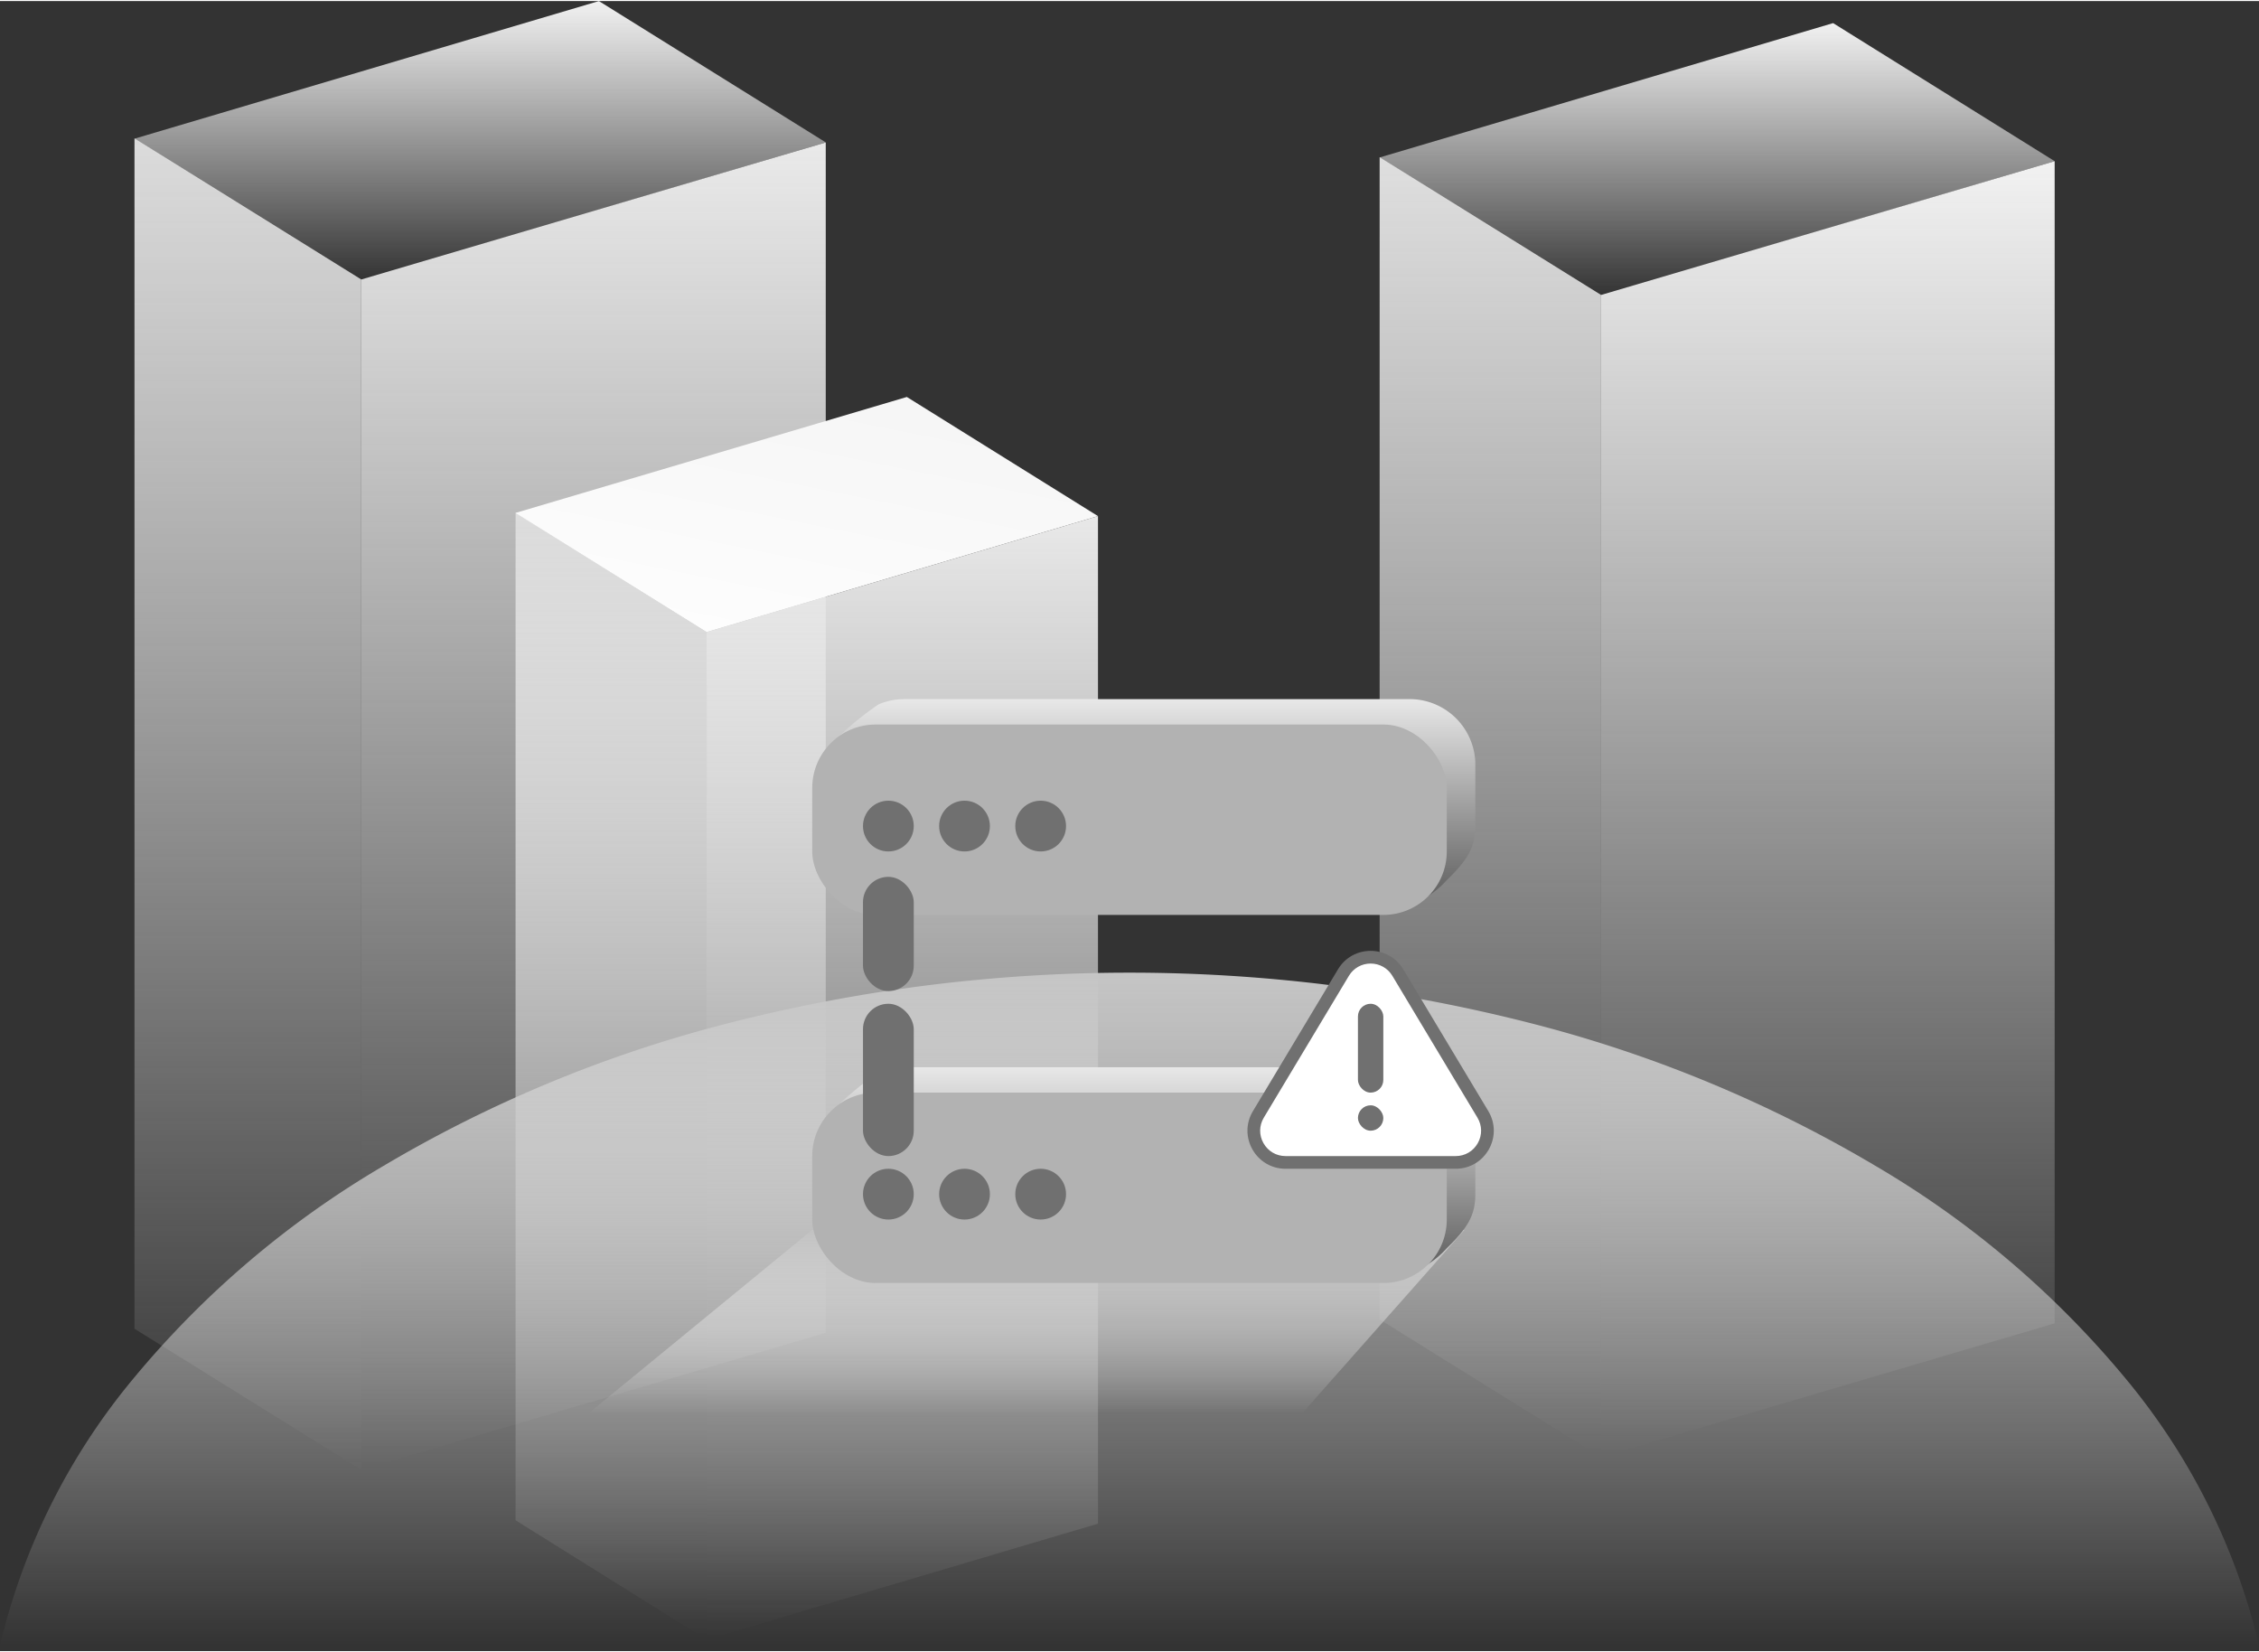<svg xmlns="http://www.w3.org/2000/svg" xmlns:xlink="http://www.w3.org/1999/xlink" width="547" height="400" viewBox="0 0 178 130">
    <rect x="0" y="0" width="178" height="130" fill="#333333" stroke="none"/>
    <defs>
        <clipPath id="clip-path">
            <rect id="矩形_844" data-name="矩形 844" width="547" height="400" transform="translate(1318 898)" fill="none"/>
        </clipPath>
        <linearGradient id="linear-gradient" x1="0.5" x2="0.5" y2="1" gradientUnits="objectBoundingBox">
            <stop offset="0" stop-color="#e9e9e9"/>
            <stop offset="1" stop-color="#fff" stop-opacity="0"/>
        </linearGradient>
        <linearGradient id="linear-gradient-2" x1="0.5" x2="0.5" y2="1" gradientUnits="objectBoundingBox">
            <stop offset="0" stop-color="#dcdcdc"/>
            <stop offset="1" stop-color="#fff" stop-opacity="0"/>
        </linearGradient>
        <linearGradient id="linear-gradient-3" x1="0.5" x2="0.5" y2="1" gradientUnits="objectBoundingBox">
            <stop offset="0" stop-color="#f1f1f1"/>
            <stop offset="1" stop-color="#fff" stop-opacity="0"/>
        </linearGradient>
        <linearGradient id="linear-gradient-5" x1="0.5" x2="0.5" y2="1" gradientUnits="objectBoundingBox">
            <stop offset="0" stop-color="#dedede"/>
            <stop offset="1" stop-color="#fff" stop-opacity="0"/>
        </linearGradient>
        <linearGradient id="linear-gradient-7" x1="0.5" x2="0.5" y2="1" gradientUnits="objectBoundingBox">
            <stop offset="0" stop-color="#e8e8e8"/>
            <stop offset="1" stop-color="#fff" stop-opacity="0"/>
        </linearGradient>
        <linearGradient id="linear-gradient-9" x1="0.213" y1="1.265" x2="0.846" gradientUnits="objectBoundingBox">
            <stop offset="0" stop-color="#fff"/>
            <stop offset="1" stop-color="#f5f5f5"/>
        </linearGradient>
        <linearGradient id="linear-gradient-10" x1="0.5" x2="0.5" y2="1" gradientUnits="objectBoundingBox">
            <stop offset="0" stop-color="#c5c5c5"/>
            <stop offset="1" stop-color="#fff" stop-opacity="0"/>
        </linearGradient>
        <linearGradient id="linear-gradient-11" x1="0.5" x2="0.5" y2="1" gradientUnits="objectBoundingBox">
            <stop offset="0" stop-color="#c2c2c2"/>
            <stop offset="1" stop-color="#fcfcfc" stop-opacity="0.012"/>
        </linearGradient>
        <linearGradient id="linear-gradient-12" x1="0.5" x2="0.5" y2="1" gradientUnits="objectBoundingBox">
            <stop offset="0" stop-color="#e8e8e8"/>
            <stop offset="1" stop-color="#595959"/>
        </linearGradient>
    </defs>
    <g id="服务器异常" transform="translate(-1318 -898)">
        <g id="蒙版组_16" data-name="蒙版组 16" clip-path="url(#clip-path)">
            <g id="组_414" data-name="组 414">
                <g id="组_409" data-name="组 409" transform="translate(1328.588 898)">
                    <path id="路径_285" data-name="路径 285" d="M0,10.795,36.6,0V93.779L0,104.574Z" transform="translate(17.878 11.142)" fill="url(#linear-gradient)"/>
                    <path id="路径_286" data-name="路径 286" d="M-8.492,10.642-26.361-.469v93.78l17.868,11.111Z" transform="translate(26.37 11.293)" fill="url(#linear-gradient-2)"/>
                    <path id="路径_287" data-name="路径 287" d="M-8.5,5.55,28.106-5.3,10.228-16.437l-36.6,10.845Z" transform="translate(26.375 16.438)" fill="url(#linear-gradient-3)"/>
                </g>
                <g id="组_410" data-name="组 410" transform="translate(1426.701 899.737)">
                    <path id="路径_288" data-name="路径 288" d="M0,10.539,35.741,0V91.56L0,102.1Z" transform="translate(17.457 10.88)" fill="url(#linear-gradient-3)"/>
                    <path id="路径_289" data-name="路径 289" d="M-8.913,10.38-26.361-.469V91.093l17.448,10.848Z" transform="translate(26.37 11.038)" fill="url(#linear-gradient-5)"/>
                    <path id="路径_290" data-name="路径 290" d="M-8.918,5.032,26.823-5.558,9.366-16.437-26.375-5.848Z" transform="translate(26.375 16.438)" fill="url(#linear-gradient-3)"/>
                </g>
                <g id="组_411" data-name="组 411" transform="translate(1358.616 929.192)">
                    <path id="路径_291" data-name="路径 291" d="M0,9.137,30.839,0V79.381L0,88.519Z" transform="translate(15.062 9.387)" fill="url(#linear-gradient-7)"/>
                    <path id="路径_292" data-name="路径 292" d="M-11.306,8.936l-15.054-9.4V78.913l15.054,9.4Z" transform="translate(26.369 9.588)" fill="url(#linear-gradient-2)"/>
                    <path id="路径_293" data-name="路径 293" d="M-11.313,2.087,19.526-7.05,4.464-16.437-26.375-7.3Z" transform="translate(26.375 16.438)" fill="url(#linear-gradient-9)"/>
                </g>
                <path id="减去_130" data-name="减去 130" d="M178,53H0A51.361,51.361,0,0,1,10.453,32.048,74.532,74.532,0,0,1,30.195,15.237,103.3,103.3,0,0,1,57.089,4.058a127.515,127.515,0,0,1,63.823,0,103.3,103.3,0,0,1,26.894,11.179,74.532,74.532,0,0,1,19.741,16.811A51.363,51.363,0,0,1,178,53Z" transform="translate(1318 974.549)" fill="url(#linear-gradient-10)"/>
                <path id="路径_297" data-name="路径 297" d="M1382,994.814l-17.557,14.4h56.209l12.746-14.4Z" fill="url(#linear-gradient-11)"/>
                <g id="组_413" data-name="组 413" transform="translate(2 1)">
                    <path id="路径_295" data-name="路径 295" d="M5.357,0H44.905A5.181,5.181,0,0,1,50.25,5v5c0,1.615-.555,2.622-2.255,4.263a6.966,6.966,0,0,1-4.545,2.3L5.357,15A5.181,5.181,0,0,1,.013,10V5c0-1.318-.55-1.484.185-2.156A24.714,24.714,0,0,1,3.226.413,5.237,5.237,0,0,1,5.357,0Z" transform="translate(1382 981)" fill="url(#linear-gradient-12)"/>
                    <path id="路径_296" data-name="路径 296" d="M5.357,0H44.905A5.181,5.181,0,0,1,50.25,5v5c0,1.615-.555,2.622-2.255,4.263a6.966,6.966,0,0,1-4.545,2.3L5.357,15A5.181,5.181,0,0,1,.013,10V5c0-1.318-.55-1.484.185-2.156A24.714,24.714,0,0,1,3.226.413,5.237,5.237,0,0,1,5.357,0Z" transform="translate(1382 952)" fill="url(#linear-gradient-12)"/>
                    <rect id="矩形_845" data-name="矩形 845" width="50" height="15" rx="5" transform="translate(1380 954)" fill="#b2b2b2"/>
                    <rect id="矩形_846" data-name="矩形 846" width="50" height="15" rx="5" transform="translate(1380 983)" fill="#b2b2b2"/>
                    <circle id="椭圆_383" data-name="椭圆 383" cx="2" cy="2" r="2" transform="translate(1384 960)" fill="#707070"/>
                    <circle id="椭圆_386" data-name="椭圆 386" cx="2" cy="2" r="2" transform="translate(1384 989)" fill="#707070"/>
                    <circle id="椭圆_384" data-name="椭圆 384" cx="2" cy="2" r="2" transform="translate(1390 960)" fill="#707070"/>
                    <circle id="椭圆_387" data-name="椭圆 387" cx="2" cy="2" r="2" transform="translate(1390 989)" fill="#707070"/>
                    <circle id="椭圆_385" data-name="椭圆 385" cx="2" cy="2" r="2" transform="translate(1396 960)" fill="#707070"/>
                    <circle id="椭圆_388" data-name="椭圆 388" cx="2" cy="2" r="2" transform="translate(1396 989)" fill="#707070"/>
                    <rect id="矩形_847" data-name="矩形 847" width="4" height="9" rx="2" transform="translate(1384 966)" fill="#707070"/>
                    <rect id="矩形_848" data-name="矩形 848" width="4" height="12" rx="2" transform="translate(1384 976)" fill="#707070"/>
                    <g id="组_412" data-name="组 412" transform="translate(3 9)">
                        <g id="多边形_10" data-name="多边形 10" transform="translate(1409 960)" fill="#fff">
                            <path d="M 18.701 19.5 L 5.299 19.5 C 4.386 19.5 3.573 19.026 3.123 18.232 C 2.673 17.438 2.685 16.496 3.155 15.714 L 9.856 4.545 C 10.312 3.785 11.114 3.331 12 3.331 C 12.886 3.331 13.688 3.785 14.144 4.545 L 20.845 15.714 C 21.315 16.496 21.327 17.438 20.877 18.232 C 20.427 19.026 19.614 19.5 18.701 19.5 Z" stroke="none"/>
                            <path d="M 12 3.831 C 11.291 3.831 10.65 4.194 10.285 4.802 L 3.584 15.971 C 3.208 16.597 3.198 17.35 3.558 17.985 C 3.918 18.621 4.569 19 5.299 19 L 18.701 19 C 19.431 19 20.082 18.621 20.442 17.985 C 20.802 17.35 20.792 16.597 20.416 15.971 L 13.715 4.802 C 13.35 4.194 12.709 3.831 12 3.831 M 12 2.831 C 12.995 2.831 13.99 3.316 14.572 4.287 L 21.274 15.457 C 22.474 17.456 21.033 20 18.701 20 L 5.299 20 C 2.967 20 1.526 17.456 2.726 15.457 L 9.428 4.287 C 10.01 3.316 11.005 2.831 12 2.831 Z" stroke="none" fill="#707070"/>
                        </g>
                        <rect id="矩形_849" data-name="矩形 849" width="2" height="7" rx="1" transform="translate(1420 967)" fill="#707070"/>
                        <rect id="矩形_850" data-name="矩形 850" width="2" height="2" rx="1" transform="translate(1420 975)" fill="#707070"/>
                    </g>
                </g>
            </g>
        </g>
    </g>
</svg>

